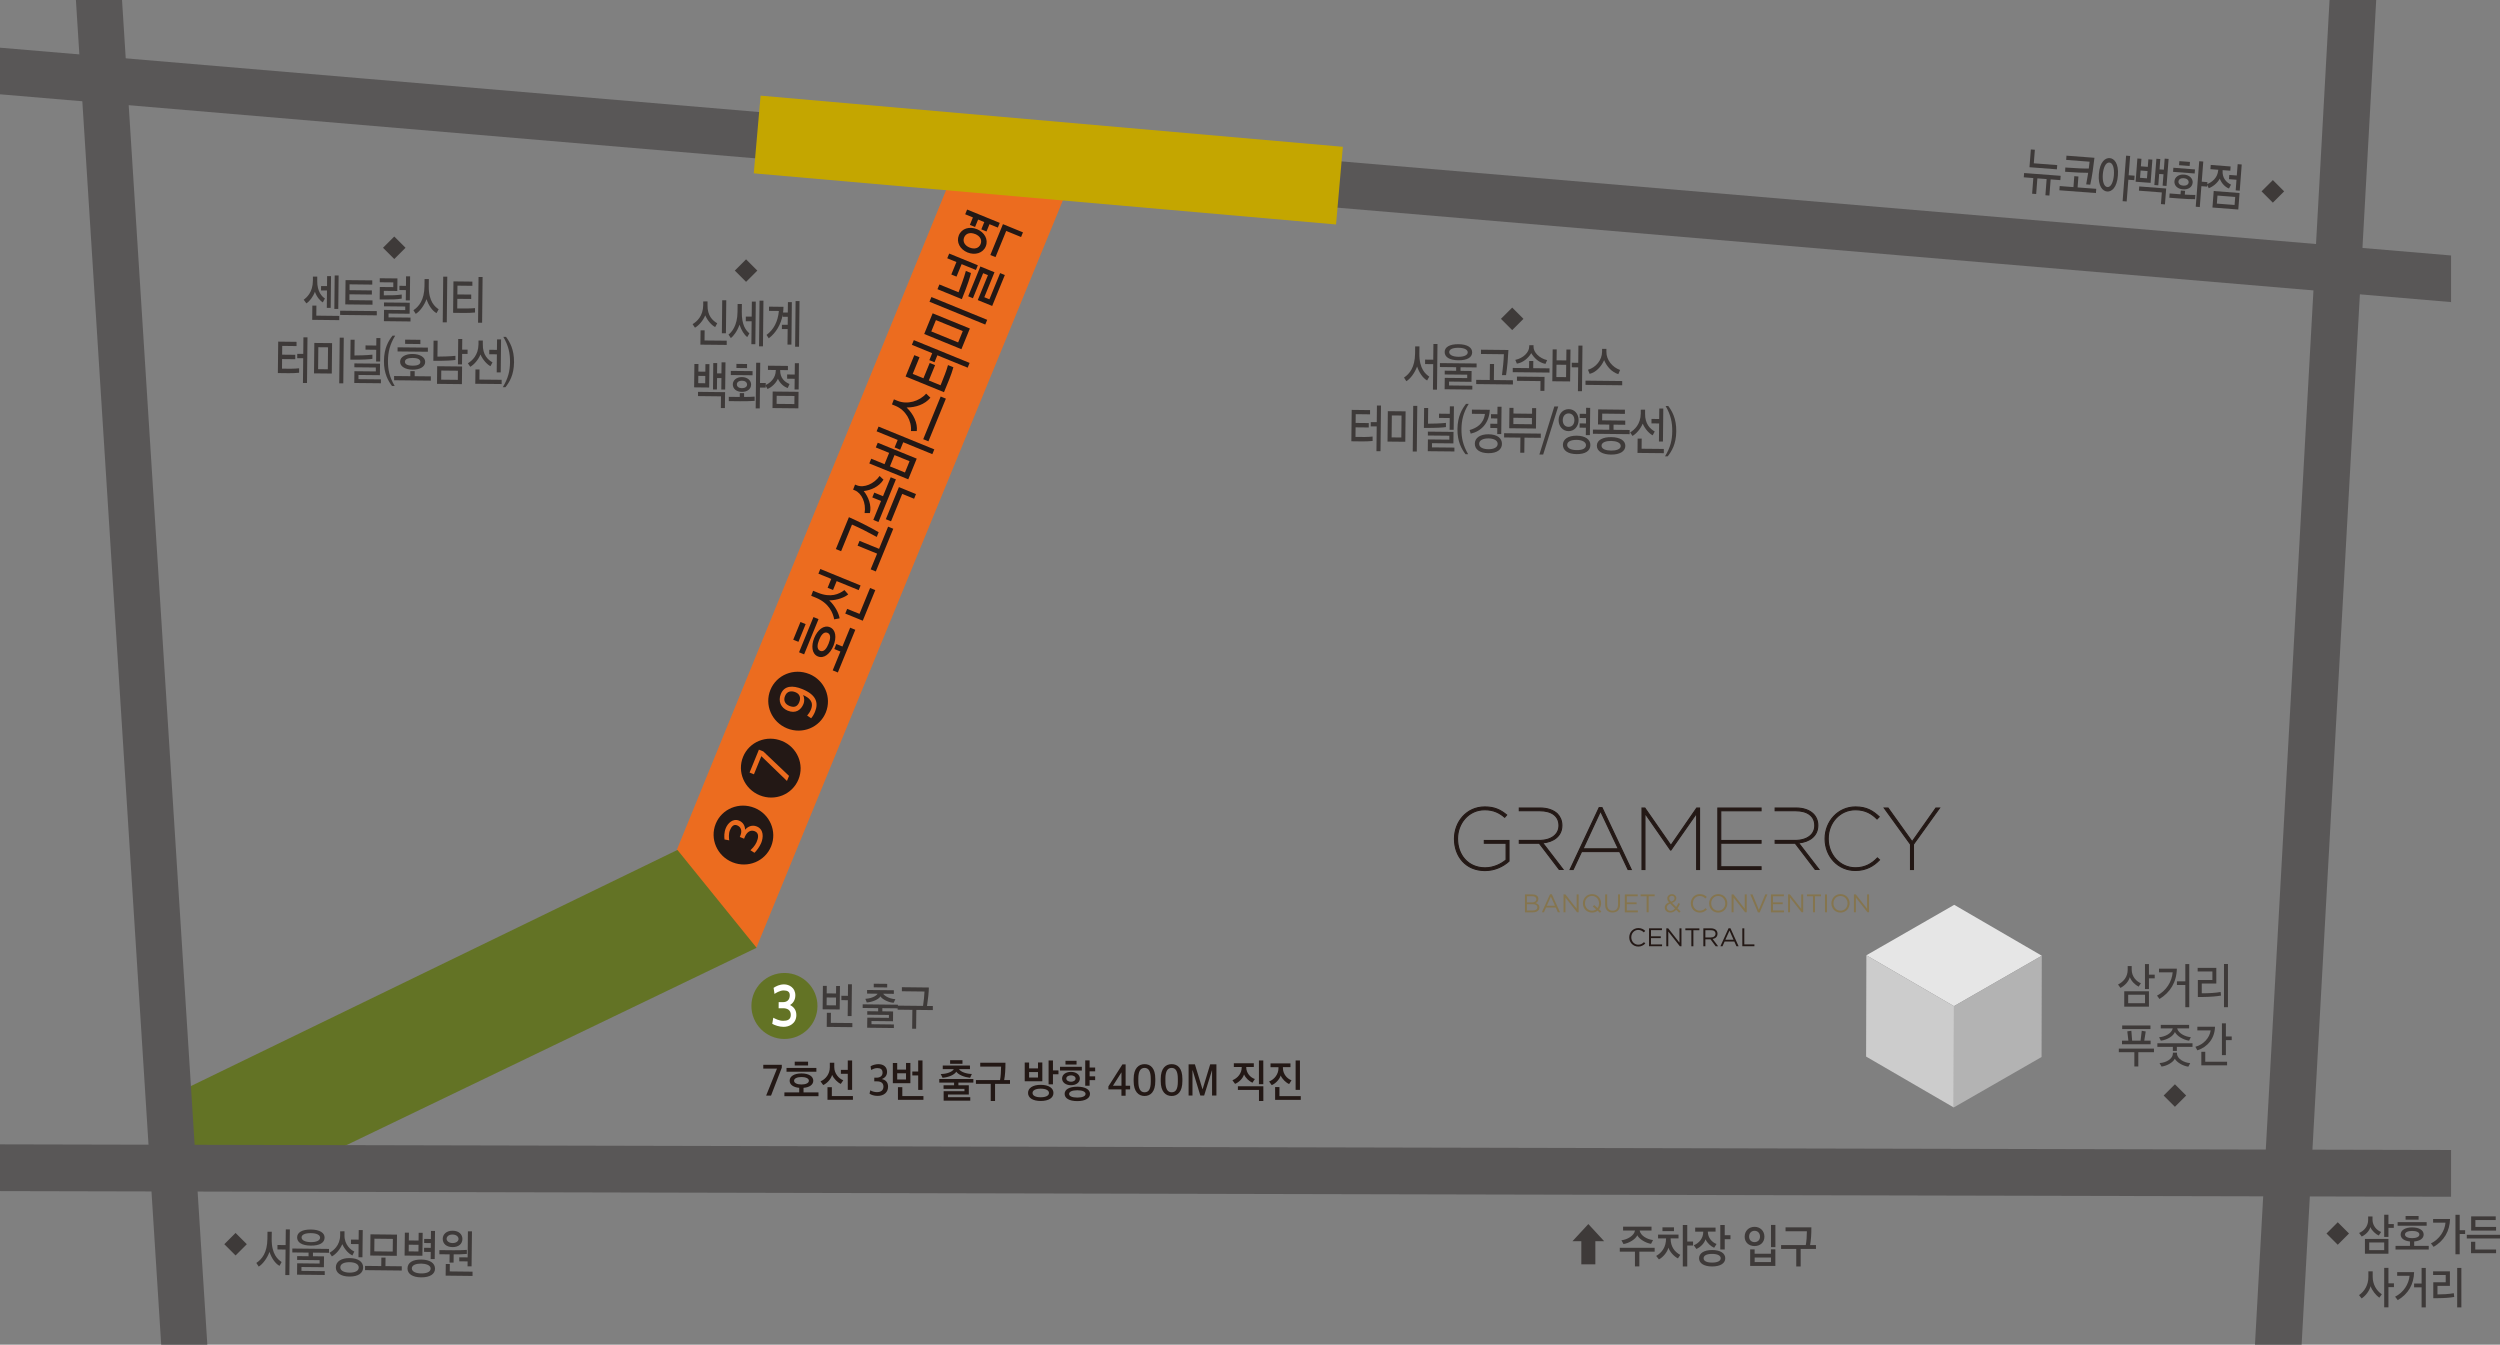 <?xml version="1.0" encoding="UTF-8"?>
<svg id="Layer_2" data-name="Layer 2" xmlns="http://www.w3.org/2000/svg" xmlns:xlink="http://www.w3.org/1999/xlink" viewBox="0 0 566.93 304.93">
  <rect x="0" y="0" width="566.93" height="304.93" fill="#808080" stroke="none"/>
  <defs>
    <style>
      .cls-1, .cls-2 {
        fill: none;
      }

      .cls-3 {
        fill: #ec6c1f;
      }

      .cls-4 {
        fill: #e6e6e6;
      }

      .cls-5 {
        fill: #fff;
      }

      .cls-6 {
        fill: #b3b3b3;
      }

      .cls-7 {
        fill: #85754e;
      }

      .cls-8 {
        fill: #ccc;
      }

      .cls-9 {
        fill: #c4a600;
      }

      .cls-10, .cls-11 {
        fill: #231815;
      }

      .cls-12 {
        fill: #3e3a39;
      }

      .cls-13 {
        fill: #637325;
      }

      .cls-14 {
        fill: #595757;
      }

      .cls-11 {
        stroke: #231815;
        stroke-miterlimit: 10;
        stroke-width: .25px;
      }

      .cls-2 {
        clip-path: url(#clippath);
      }
    </style>
    <clipPath id="clippath">
      <rect class="cls-1" width="555.83" height="304.93"/>
    </clipPath>
  </defs>
  <g id="_레이어_1" data-name="레이어 1">
    <g>
      <g>
        <g class="cls-2">
          <polygon class="cls-14" points="520.59 329.31 510.01 329.31 529.74 -26.37 540.32 -26.37 520.59 329.31"/>
          <polygon class="cls-14" points="578.55 70.43 -43.35 17.71 -43.35 7.14 578.55 59.86 578.55 70.43"/>
          <g>
            <path class="cls-12" d="m162.65,73.3l-.47.87c-.69-.35-1.67-1.31-2.25-2.65-.49,1.2-1.48,2.32-2.33,2.79l-.54-.8c.98-.59,2.38-1.83,2.41-4.31v-.84s.98-.01.98-.01v.87c-.04,2.39,1.15,3.48,2.2,4.09Zm2.13,4.92l-5.95-.06.04-3.25h.92s-.02,2.3-.02,2.3l5.03.05v.96Zm-.16-2.64h-.92s.08-7.49.08-7.49h.92s-.08,7.49-.08,7.49Z"/>
            <path class="cls-12" d="m169.94,75.6l-.49.84c-.69-.52-1.33-1.54-1.75-2.81-.52,1.53-1.44,2.66-1.96,3.04l-.54-.8c.66-.47,2.02-1.94,2.05-5.11l.02-1.82h.97s-.02,1.79-.02,1.79c-.03,2.97.88,4.14,1.72,4.87Zm1.34,2.45h-.89s.06-5.2.06-5.2h-1.33s.01-1.05.01-1.05h1.33s.04-3.41.04-3.41h.89s-.1,9.65-.1,9.65Zm1.74.49h-.89s.11-10.36.11-10.36h.89s-.11,10.36-.11,10.36Z"/>
            <path class="cls-12" d="m179.47,78.14h-.89s.04-3.51.04-3.51h-1.31s.01-.98.01-.98h1.31s.02-1.81.02-1.81h-1.15s0-.47,0-.47c-.41,2.23-1.53,4.12-3.17,5.35l-.5-.77c1.6-1.19,2.57-2.97,2.8-5.43l-2.24-.02v-.96s3.28.04,3.28.04c0,.45-.04.88-.09,1.3h1.07s.03-2.37.03-2.37h.89s-.1,9.64-.1,9.64Zm1.73.49h-.89s.11-10.36.11-10.36h.89s-.11,10.36-.11,10.36Z"/>
            <path class="cls-12" d="m160.82,87.88l-3.41-.04.06-5.29h.92s-.02,1.72-.02,1.72l1.58.02.02-1.71h.91s-.06,5.29-.06,5.29Zm3.57,4.66h-.92s.03-2.66.03-2.66l-5.21-.06v-.96s6.14.07,6.14.07l-.04,3.61Zm-4.47-5.63l.02-1.65-1.58-.02-.02,1.65,1.58.02Zm4.54,1.43h-.89s.03-2.6.03-2.6h-.99s-.03,2.58-.03,2.58h-.89s.06-5.99.06-5.99h.89s-.03,2.35-.03,2.35h.99s.03-2.51.03-2.51h.89s-.07,6.16-.07,6.16Z"/>
            <path class="cls-12" d="m171.13,90.91c-1.15.07-2.26.09-3.34.08l-2.52-.03v-.97s2.49.03,2.49.03v-.87s.98,0,.98,0v.87c.99,0,1.86-.04,2.39-.08v.96Zm-.48-5.81l-4.92-.05v-.94s4.93.05,4.93.05v.94Zm-.32,2.12c-.01,1-.87,1.67-2.1,1.65-1.22-.01-2.06-.71-2.05-1.71.01-.94.86-1.67,2.08-1.65,1.23.01,2.08.77,2.07,1.71Zm-.93-3.74l-2.4-.03v-.93s2.41.03,2.41.03v.93Zm.01,3.73c0-.53-.46-.87-1.16-.88-.68,0-1.15.33-1.15.84,0,.52.46.85,1.14.86.7,0,1.18-.32,1.18-.82Zm4.23.68h-1.3s-.05,4.73-.05,4.73h-.92s.11-10.36.11-10.36h.92s-.05,4.59-.05,4.59h1.3s-.01,1.03-.01,1.03Z"/>
            <path class="cls-12" d="m179.04,87.08l-.4.91c-.8-.23-1.72-.98-2.23-2.09-.51,1.11-1.5,1.95-2.35,2.32l-.5-.87c1.09-.48,2.35-1.57,2.37-3.36v-.08l-1.78-.02v-.96s4.53.05,4.53.05v.96s-1.76-.02-1.76-.02v.08c-.02,1.68.98,2.62,2.11,3.08Zm2.01,5.52l-5.87-.06.04-3.75,5.87.06-.04,3.75Zm-.91-.97l.02-1.83-4.03-.04-.02,1.83,4.03.04Zm.96-3.31h-.92s.03-2.42.03-2.42l-1.71-.02v-.96s1.72.02,1.72.02l.03-2.58h.92s-.06,5.96-.06,5.96Z"/>
          </g>
          <g>
            <path class="cls-13" d="m185.38,228.2c-.05,4.14-3.43,7.45-7.57,7.41-4.13-.04-7.45-3.43-7.41-7.56.04-4.14,3.43-7.45,7.57-7.41,4.14.04,7.45,3.43,7.41,7.56Z"/>
            <path class="cls-5" d="m180.59,230.2c-.02,1.94-1.64,2.68-2.92,2.66-.95,0-2.02-.37-2.55-.69l.24-1.38c.48.24,1.25.69,2.24.7.89,0,1.71-.21,1.73-1.32.01-1.22-.91-1.53-1.77-1.53h-.99s.01-1.38.01-1.38h.9c1.04.02,1.61-.55,1.62-1.57,0-.81-.53-1.08-1.41-1.09-.84,0-1.87.65-2.05.8l-.21-1.39c.54-.35,1.34-.79,2.41-.78,1.09.01,2.54.73,2.52,2.52-.01,1.05-.54,1.77-1.2,2.16.75.38,1.44,1.06,1.43,2.3Z"/>
            <g>
              <path class="cls-12" d="m190.43,228.92l-3.88-.04.06-5.31h.88s-.02,1.7-.02,1.7l2.12.02.02-1.69h.87s-.06,5.32-.06,5.32Zm-.86-.93l.02-1.77-2.12-.02-.02,1.77,2.12.02Zm3.71,4.94l-5.8-.06.03-3.19h.92s-.02,2.27-.02,2.27l4.88.05v.92Zm-.17-2.51h-.88s.04-3.6.04-3.6l-1.47-.02v-.99s1.48.02,1.48.02l.03-2.63h.88s-.08,7.22-.08,7.22Z"/>
              <path class="cls-12" d="m203.61,228.66l-3.52-.04v.72s2.44.03,2.44.03l-.02,2.22-4.88-.05v.72s5.08.06,5.08.06v.81s-6.06-.07-6.06-.07l.03-2.29,4.9.05v-.66s-4.91-.05-4.91-.05v-.8s2.47.03,2.47.03v-.72s-3.51-.04-3.51-.04v-.83s8,.09,8,.09v.83Zm-.57-2.07l-.37.8c-.87.02-2.52-.65-3.02-1.44-.42.82-2.29,1.37-3.09,1.38l-.32-.82c1.91-.13,2.71-.97,2.78-1.16l-2.39-.03v-.82s6.07.06,6.07.06v.82s-2.41-.03-2.41-.03c.08.25,1.1,1.13,2.76,1.24Zm-1.86-2.66l-3.04-.03v-.82s3.05.03,3.05.03v.82Z"/>
              <path class="cls-12" d="m211.53,229.06l-3.73-.04-.05,4.27h-.9s.05-4.28.05-4.28l-3.35-.04v-.92s5.77.06,5.77.06c.18-1.21.28-2.2.33-3.26l-5.13-.06v-.92s6.12.07,6.12.07c-.03,1.27-.18,2.57-.42,4.19h1.32s0,.94,0,.94Z"/>
            </g>
          </g>
          <g>
            <path class="cls-12" d="m73.69,67.68l-.49.9c-.53-.32-1.31-1.1-1.79-2.41-.42,1.16-1.22,2.17-1.93,2.63l-.61-.83c.71-.52,2.06-1.68,2.09-4.33v-.91s.98-.01.98-.01v.94c-.04,2.51,1.1,3.63,1.75,4.03Zm3.24,4.92l-6.13-.07.03-3.23h.92s-.02,2.28-.02,2.28l5.21.06v.96Zm-1.93-2.79h-.89s.04-3.94.04-3.94h-1.35s.01-1,.01-1h1.35s.02-2.25.02-2.25h.89s-.08,7.18-.08,7.18Zm1.71.25h-.89s.08-7.59.08-7.59h.89s-.08,7.59-.08,7.59Z"/>
            <path class="cls-12" d="m85.44,71.51l-8.31-.09v-.96s8.32.09,8.32.09v.96Zm-.98-2.41l-6.16-.07.06-5.51,6.06.06v.96s-5.15-.06-5.15-.06v1.32s5.06.06,5.06.06v.94s-5.09-.06-5.09-.06v1.32s5.23.06,5.23.06v.96Z"/>
            <path class="cls-12" d="m91.09,67.72c-1.15.2-2.44.21-3.74.19h-1.25s.03-2.83.03-2.83l3.06.03v-1.07s-3.07-.03-3.07-.03v-.91s4.01.04,4.01.04l-.03,2.85-3.06-.03v1.01s.33,0,.33,0c1.34.01,2.59,0,3.73-.18v.93Zm1.98,5.18l-6.01-.07.03-2.56,4.81.05v-.81s-4.82-.05-4.82-.05v-.87s5.84.06,5.84.06l-.03,2.5-4.78-.05v.87s4.98.05,4.98.05v.87Zm-.13-4.78h-.92s.03-2.33.03-2.33l-1.47-.02v-.96s1.48.02,1.48.02l.02-2.17h.92s-.06,5.46-.06,5.46Z"/>
            <path class="cls-12" d="m99.47,70.15l-.48.86c-1.01-.55-1.82-1.83-2.27-3.17-.51,1.44-1.55,2.81-2.44,3.34l-.53-.83c1.26-.84,2.47-2.31,2.51-5.45l.02-1.62h.97s-.02,1.63-.02,1.63c-.04,3.52,1.45,4.68,2.25,5.23Zm1.85,2.95h-.92s.11-10.36.11-10.36h.92s-.11,10.36-.11,10.36Z"/>
            <path class="cls-12" d="m107.7,70.87c-.53.06-1.73.11-2.44.1l-2.51-.03.08-7.13,4.29.05v.96s-3.38-.04-3.38-.04l-.02,1.99,3.14.03v1s-3.15-.03-3.15-.03l-.02,2.18h.53c.98.02,2.52.02,3.5-.08v1Zm1.63,2.31h-.92s.11-10.36.11-10.36h.92s-.11,10.36-.11,10.36Z"/>
            <path class="cls-12" d="m67.81,84.53c-.54.06-1.61.11-2.32.1l-2.48-.03.08-7.13,4.16.05v.96s-3.25-.04-3.25-.04l-.02,1.99,2.98.03v1s-2.99-.03-2.99-.03l-.02,2.18h.5c.98.02,2.4.02,3.38-.09v1Zm1.81,2.32h-.92s.06-5.62.06-5.62h-1.36s.01-.98.01-.98h1.36s.04-3.76.04-3.76h.92s-.11,10.36-.11,10.36Z"/>
            <path class="cls-12" d="m75.24,84.71l-4.03-.04.07-6.9,4.03.04-.07,6.9Zm-.9-.97l.05-4.98-2.2-.02-.05,4.98,2.2.02Zm3.51,3.19h-.92s.11-10.36.11-10.36h.92s-.11,10.36-.11,10.36Z"/>
            <path class="cls-12" d="m84.44,81.38c-.56.09-2.02.22-4.99.19l.05-4.52h.92s-.04,3.56-.04,3.56c.83,0,2.87-.04,4.07-.18v.95Zm1.93,5.53l-6.03-.06.03-2.67,4.86.05v-.89s-4.87-.05-4.87-.05v-.88s5.82.06,5.82.06l-.03,2.61-4.86-.05v.95s5.09.05,5.09.05v.88Zm-.16-4.93h-.92s.03-2.66.03-2.66l-2.43-.03v-.96s2.44.03,2.44.03l.02-1.7h.92s-.06,5.32-.06,5.32Z"/>
            <path class="cls-12" d="m89.5,87.53h-.61c-.84-1.14-1.85-2.79-1.82-5.71.03-2.93,1.07-4.58,1.94-5.7h.61c-1.22,1.99-1.62,3.71-1.64,5.71-.02,1.99.34,3.68,1.52,5.7Z"/>
            <path class="cls-12" d="m97.68,86.32l-8.31-.09v-.96s3.68.04,3.68.04v-1.14s.99,0,.99,0v1.14s3.66.04,3.66.04v.96Zm-.66-6.55l-6.86-.07v-.94s6.87.07,6.87.07v.94Zm-.6,2.31c-.01,1.14-1.3,1.77-2.87,1.75-1.57-.02-2.84-.68-2.82-1.81.01-1.13,1.31-1.77,2.86-1.75,1.58.02,2.85.69,2.83,1.81Zm-1.1,0c0-.73-.88-.9-1.74-.91-.85,0-1.76.17-1.76.87,0,.69.89.88,1.74.89.85,0,1.76-.16,1.76-.85Zm0-4.06l-3.45-.04v-.96s3.46.04,3.46.04v.96Z"/>
            <path class="cls-12" d="m103.27,81.63c-.55.09-2.04.22-5,.19l.05-4.57h.92s-.04,3.62-.04,3.62c.83,0,2.89-.04,4.08-.18v.94Zm1.48,5.48l-5.65-.06.04-4,5.65.06-.04,4Zm-.93-.97l.02-2.07-3.77-.04-.02,2.07,3.77.04Zm2.22-5.88h-1.24s-.03,2.38-.03,2.38h-.92s.06-5.76.06-5.76h.92s-.03,2.41-.03,2.41h1.24s-.01.97-.01.97Z"/>
            <path class="cls-12" d="m111.69,82.17l-.47.87c-.69-.35-1.67-1.31-2.26-2.65-.49,1.2-1.47,2.32-2.32,2.79l-.54-.8c.98-.59,2.38-1.83,2.41-4.31v-.84s.98-.01.98-.01v.87c-.04,2.39,1.14,3.48,2.2,4.09Zm2.05,4.92l-5.96-.06.04-3.25h.92s-.02,2.3-.02,2.3l5.04.05v.96Zm-.19-2.64h-.91s.04-4.1.04-4.1l-1.73-.02v-1.01s1.74.02,1.74.02l.03-2.38h.91s-.08,7.49-.08,7.49Z"/>
            <path class="cls-12" d="m116.57,82.14c-.03,2.92-1.07,4.55-1.94,5.66h-.61c1.22-2,1.62-3.68,1.64-5.67.02-2-.34-3.73-1.52-5.74h.61c.84,1.14,1.85,2.82,1.82,5.75Z"/>
          </g>
          <g>
            <path class="cls-12" d="m467.24,40.85l-2.21-.17-.28,3.67-.91-.07.28-3.67-2.1-.16-.27,3.55-.92-.07.27-3.55-2.16-.17.07-.97,8.29.63-.07.97Zm-.79-2.45l-6.22-.48.31-4.03.91.07-.24,3.07,5.31.41-.07.96Z"/>
            <path class="cls-12" d="m475.3,43.78l-8.29-.63.07-.96,3.12.24.19-2.48.94.07-.19,2.48,4.23.32-.07.96Zm-.34-7.99c-.21,1.89-.53,4.24-.95,6.09l-.92-.07c.16-.82.31-1.73.45-2.62-.91.02-2.99-.07-5.23-.24l.05-.96c2.56.18,4.46.26,5.32.23.08-.53.14-1.06.18-1.55l-5.31-.41.07-.96,6.32.48Z"/>
            <path class="cls-12" d="m480.28,39.8c-.21,2.77-1.43,3.71-2.44,3.63-1.01-.08-2.09-1.18-1.88-3.96.22-2.86,1.51-3.69,2.46-3.62.97.07,2.08,1.12,1.86,3.95Zm-.91-.08c.12-1.58-.22-2.8-1.03-2.86-.8-.06-1.36,1.11-1.48,2.67-.12,1.55.24,2.83,1.05,2.89.81.06,1.34-1.16,1.46-2.7Zm4.63,1.14l-1.35-.1-.38,4.93-.92-.07.79-10.32.92.07-.34,4.37,1.35.1-.08,1.02Z"/>
            <path class="cls-12" d="m487.7,41.47l-3.4-.26.4-5.27.92.07-.13,1.71,1.57.12.13-1.71.91.07-.4,5.27Zm3.26,4.88l-.92-.07.2-2.64-5.19-.4.07-.96,6.11.47-.28,3.6Zm-4.09-5.91l.13-1.65-1.57-.12-.13,1.65,1.57.12Zm4.44,1.73l-.89-.07.2-2.58-.98-.07-.2,2.58-.89-.07.46-5.96.89.07-.18,2.34.98.07.19-2.51.89.07-.47,6.13Z"/>
            <path class="cls-12" d="m497.79,45.17c-1.15,0-2.26-.05-3.34-.14l-2.51-.19.07-.97,2.47.19.07-.86.97.07-.07.86c.99.06,1.87.08,2.4.08l-.07.96Zm-.1-5.83l-4.9-.37.07-.93,4.9.38-.07.93Zm-.46,2.09c-.08.99-.98,1.61-2.2,1.51-1.22-.09-2.01-.85-1.93-1.84.07-.93.97-1.61,2.19-1.51,1.23.09,2.02.91,1.95,1.84Zm-.91-.07c.04-.52-.4-.9-1.1-.95-.67-.05-1.17.25-1.21.76-.04.51.4.88,1.08.93.7.05,1.19-.24,1.23-.74Zm.23-3.72l-2.4-.18.07-.92,2.4.18-.07.92Zm3.95,4.68l-1.29-.1-.36,4.73-.92-.07.79-10.32.92.07-.35,4.57,1.29.1-.08,1.02Z"/>
            <path class="cls-12" d="m505.93,41.87l-.46.88c-.79-.28-1.65-1.09-2.09-2.23-.58,1.07-1.63,1.85-2.5,2.16l-.44-.9c1.12-.41,2.45-1.41,2.59-3.2v-.08s-1.77-.14-1.77-.14l.07-.96,4.51.35-.07.96-1.74-.13v.08c-.13,1.67.79,2.68,1.9,3.21Zm1.65,5.64l-5.86-.45.29-3.74,5.86.45-.29,3.74Zm-.84-1.03l.14-1.82-4.02-.31-.14,1.82,4.02.31Zm1.17-3.24l-.92-.07.18-2.41-1.7-.13.07-.96,1.7.13.2-2.57.92.07-.45,5.94Z"/>
          </g>
          <g>
            <path class="cls-12" d="m63.86,286.2l-.48.86c-1.01-.55-1.82-1.82-2.27-3.17-.51,1.44-1.55,2.81-2.44,3.34l-.54-.83c1.26-.84,2.47-2.3,2.51-5.45l.02-1.62h.97s-.02,1.63-.02,1.63c-.04,3.52,1.45,4.68,2.25,5.23Zm1.76,2.95h-.92s.06-5.79.06-5.79l-1.84-.02v-1.01s1.85.02,1.85.02l.04-3.56h.92s-.11,10.36-.11,10.36Z"/>
            <path class="cls-12" d="m74.61,284.1l-3.64-.04v.82s2.51.03,2.51.03l-.03,2.46-5.09-.05v.88s5.28.06,5.28.06v.87s-6.28-.07-6.28-.07l.03-2.58,5.09.06v-.77s-5.1-.06-5.1-.06v-.86s2.59.03,2.59.03v-.82s-3.68-.04-3.68-.04v-.89s8.32.09,8.32.09v.89Zm-1-3.45c-.01,1.17-1.1,1.84-3.14,1.82-2.04-.02-3.11-.74-3.09-1.89.01-1.08,1.1-1.78,3.13-1.76,2.04.02,3.11.78,3.1,1.83Zm-1.02.02c0-.57-.69-1.02-2.09-1.03-1.43-.01-2.11.4-2.11.97,0,.57.66,1.05,2.09,1.07,1.4.02,2.11-.44,2.11-1.01Z"/>
            <path class="cls-12" d="m80.35,283.8l-.44.91c-.7-.33-1.66-1.19-2.29-2.57-.5,1.18-1.41,2.27-2.36,2.78l-.53-.84c.85-.45,2.38-1.64,2.41-3.94v-.91s.98-.01.98-.01v.94c-.03,2.14,1.49,3.35,2.23,3.65Zm2,3.65c-.01,1.16-1,2.06-3.11,2.04-2.01-.02-3.1-.87-3.08-2.11.01-1.34,1.29-2.1,3.13-2.08,1.97.02,3.08.85,3.06,2.14Zm-.99.01c0-.88-1.01-1.22-2.08-1.23-1.07-.01-2.1.29-2.11,1.17,0,.83,1.01,1.18,2.08,1.2,1.16.01,2.09-.34,2.1-1.14Zm.84-2.34h-.91s.03-2.99.03-2.99l-1.73-.02v-1.01s1.74.02,1.74.02l.02-2.17h.91s-.07,6.16-.07,6.16Z"/>
            <path class="cls-12" d="m91.09,288.12l-8.31-.09v-.96s3.68.04,3.68.04l.02-1.92h.95s-.02,1.93-.02,1.93l3.7.04v.96Zm-1.11-3.33l-6.02-.07.05-4.81,6.02.07-.05,4.81Zm-.92-.97l.03-2.87-4.18-.05-.03,2.87,4.18.05Z"/>
            <path class="cls-12" d="m95.79,284.77l-4.04-.04.06-5.19h.92s-.02,1.76-.02,1.76l2.21.02.02-1.75h.91s-.06,5.2-.06,5.2Zm2.86,2.94c-.01,1.18-1.09,1.98-3.16,1.96-1.92-.02-3.09-.78-3.08-2.02.01-1.35,1.21-2.04,3.12-2.02,1.96.02,3.13.8,3.12,2.09Zm-3.76-3.91l.02-1.51-2.21-.02-.02,1.51,2.21.02Zm2.77,3.88c0-.8-1.12-1.11-2.15-1.13-1.05-.01-2.11.28-2.12,1.08,0,.8,1.05,1.14,2.1,1.15,1.16.01,2.16-.29,2.17-1.1Zm.92-2.16h-.92s.02-1.61.02-1.61l-1.51-.02v-.93s1.52.02,1.52.02v-1.08s-1.5-.02-1.5-.02v-.93s1.52.02,1.52.02l.02-1.83h.92s-.07,6.37-.07,6.37Z"/>
            <path class="cls-12" d="m105.86,284.35c-1.11.1-1.87.11-2.98.1l-.02,1.88h-.92s.02-1.88.02-1.88l-2.32-.02v-.94s3.09.03,3.09.03c1.06.01,2.16,0,3.14-.08v.93Zm-1-3.38c-.01,1.09-.82,1.85-2.25,1.84-1.43-.02-2.22-.81-2.21-1.89.01-1,.83-1.84,2.25-1.83,1.46.02,2.22.87,2.21,1.88Zm2.29,8.38l-6.09-.07.03-2.64h.92s-.02,1.68-.02,1.68l5.17.06v.96Zm-3.17-8.39c0-.46-.42-.99-1.35-1-.92-.01-1.35.51-1.35.97,0,.43.44.95,1.34.96.92.01,1.36-.5,1.36-.93Zm2.97,6.21h-.92s.01-1.12.01-1.12l-1.89-.02v-.91s1.9.02,1.9.02l.06-5.91h.92s-.09,7.94-.09,7.94Z"/>
          </g>
          <rect class="cls-12" x="167.38" y="59.55" width="3.61" height="3.61" transform="translate(6.17 137.61) rotate(-45)"/>
          <rect class="cls-12" x="513.58" y="41.56" width="3.62" height="3.62" transform="translate(120.14 376.96) rotate(-44.97)"/>
          <rect class="cls-12" x="87.6" y="54.38" width="3.61" height="3.61" transform="translate(-13.54 79.68) rotate(-45)"/>
          <rect class="cls-12" x="51.6" y="280.36" width="3.61" height="3.61" transform="translate(-183.81 120.31) rotate(-44.98)"/>
          <g>
            <path class="cls-12" d="m324.11,85.42l-.48.86c-1.01-.55-1.82-1.83-2.27-3.17-.51,1.44-1.55,2.81-2.44,3.34l-.53-.83c1.26-.84,2.47-2.31,2.51-5.45l.02-1.62h.97s-.02,1.63-.02,1.63c-.04,3.52,1.45,4.68,2.25,5.23Zm1.76,2.95h-.92s.06-5.79.06-5.79l-1.84-.02v-1.01s1.85.02,1.85.02l.04-3.56h.92s-.11,10.36-.11,10.36Z"/>
            <path class="cls-12" d="m334.85,83.32l-3.64-.04v.82s2.51.03,2.51.03l-.03,2.46-5.09-.06v.88s5.28.06,5.28.06v.87s-6.28-.07-6.28-.07l.03-2.58,5.09.05v-.77s-5.1-.05-5.1-.05v-.86s2.59.03,2.59.03v-.82s-3.68-.04-3.68-.04v-.89s8.32.09,8.32.09v.89Zm-1-3.44c-.01,1.17-1.1,1.84-3.14,1.82-2.04-.02-3.11-.74-3.1-1.89.01-1.08,1.1-1.78,3.13-1.76,2.04.02,3.11.78,3.1,1.83Zm-1.01.02c0-.57-.69-1.02-2.09-1.03-1.43-.02-2.11.4-2.11.97,0,.57.66,1.05,2.09,1.07,1.4.01,2.11-.44,2.11-1.01Z"/>
            <path class="cls-12" d="m343.07,87.19l-8.31-.09v-.96s3.07.03,3.07.03l.04-3.62h.94s-.04,3.63-.04,3.63l4.32.05v.96Zm-1-7.82c-.09,1.9-.25,3.83-.54,5.7h-.92c.21-1.66.38-3.19.43-4.74l-5.19-.06v-.97s6.22.07,6.22.07Z"/>
            <path class="cls-12" d="m351.36,84.49l-8.31-.09v-.96s3.7.04,3.7.04l.02-1.62h.94s-.02,1.63-.02,1.63l3.69.04v.96Zm-.52-2.82l-.37.85c-1.54-.29-2.62-1.39-3.22-2.44-.67,1.13-1.9,2.19-3.27,2.38l-.35-.85c1.82-.38,3.14-1.73,3.15-2.99v-.33s.98-.01.98-.01v.35c-.02,1.3,1.38,2.65,3.08,3.03Zm-.61,6.96h-.91s.02-2.21.02-2.21l-5.34-.06v-.96s6.26.07,6.26.07l-.03,3.16Z"/>
            <path class="cls-12" d="m356.05,86.5l-4.03-.04.08-7.23h.92s-.03,2.48-.03,2.48l2.2.02.03-2.47h.92s-.08,7.24-.08,7.24Zm-.91-.98l.03-2.79-2.2-.02-.03,2.79,2.2.02Zm3.61,3.2h-.92s.06-5.41.06-5.41l-1.46-.02v-1.03s1.47.02,1.47.02l.04-3.91h.92s-.11,10.36-.11,10.36Z"/>
            <path class="cls-12" d="m367.86,87.37l-8.31-.09v-.96s8.32.09,8.32.09v.96Zm-.47-3.47l-.4.95c-1.51-.47-2.6-1.72-3.22-3.18-.66,1.53-1.89,2.77-3.28,3.11l-.38-.93c1.78-.5,3.18-2.19,3.2-4.07v-.66s.98-.01.98-.01v.68c-.03,1.84,1.39,3.53,3.11,4.11Z"/>
            <path class="cls-12" d="m311.25,100c-.53.06-1.61.11-2.32.1l-2.48-.03.08-7.12,4.16.05v.96s-3.25-.04-3.25-.04l-.02,1.99,2.98.03v1s-2.99-.03-2.99-.03l-.02,2.18h.5c.98.02,2.4.02,3.38-.09v1Zm1.81,2.32h-.92s.06-5.62.06-5.62h-1.36s.01-.98.01-.98h1.36s.04-3.76.04-3.76h.92s-.11,10.36-.11,10.36Z"/>
            <path class="cls-12" d="m318.68,100.18l-4.03-.04.07-6.9,4.03.04-.07,6.9Zm-.9-.97l.05-4.98-2.2-.02-.05,4.98,2.2.02Zm3.51,3.19h-.92s.11-10.36.11-10.36h.92s-.11,10.36-.11,10.36Z"/>
            <path class="cls-12" d="m327.88,96.85c-.56.09-2.02.22-4.98.19l.05-4.52h.92s-.04,3.56-.04,3.56c.83,0,2.87-.04,4.07-.18v.95Zm1.93,5.53l-6.03-.06.03-2.67,4.86.05v-.89s-4.87-.05-4.87-.05v-.88s5.82.06,5.82.06l-.03,2.61-4.86-.05v.95s5.09.05,5.09.05v.88Zm-.16-4.92h-.92s.03-2.66.03-2.66l-2.43-.03v-.96s2.44.03,2.44.03l.02-1.7h.92s-.06,5.32-.06,5.32Z"/>
            <path class="cls-12" d="m332.94,103h-.61c-.84-1.14-1.85-2.79-1.82-5.71.03-2.93,1.07-4.58,1.94-5.7h.61c-1.22,1.99-1.62,3.7-1.64,5.71-.02,1.99.34,3.68,1.51,5.7Z"/>
            <path class="cls-12" d="m337.84,92.93c-.12,3.06-2,4.9-4.32,5.41l-.25-.82c1.51-.42,3.18-1.36,3.47-3.65l-2.95-.03v-.95s4.05.04,4.05.04Zm2.76,7.74c-.01,1.24-1.07,2.12-3.1,2.1-1.93-.02-3.07-.85-3.05-2.17.01-1.34,1.27-2.14,3.1-2.12,1.99.02,3.07.89,3.05,2.19Zm-.97,0c0-.88-1.03-1.24-2.09-1.25-1.08-.01-2.11.36-2.11,1.2-.01.9,1.01,1.24,2.09,1.25,1.06.01,2.1-.32,2.11-1.2Zm.82-2.24h-.92s.01-1.36.01-1.36l-1.58-.02v-.96s1.59.02,1.59.02v-1.21s-1.43-.02-1.43-.02v-.96s1.45.02,1.45.02l.02-1.7h.92s-.07,6.19-.07,6.19Z"/>
            <path class="cls-12" d="m349.41,99.29l-3.7-.04-.04,3.41h-.92s.04-3.42.04-3.42l-3.7-.04v-.96s8.32.09,8.32.09v.96Zm-1.1-2.11l-6.06-.07.05-4.62h.92s-.01,1.29-.01,1.29l4.22.05v-1.28s.93.01.93.01l-.05,4.62Zm-.91-.97v-1.42s-4.21-.05-4.21-.05v1.42s4.21.05,4.21.05Z"/>
            <path class="cls-12" d="m353.36,92.18l-3.41,10.89h-.86s3.39-10.9,3.39-10.9h.88Z"/>
            <path class="cls-12" d="m357.98,95.29c-.01,1.39-.96,2.5-2.29,2.48-1.33-.01-2.26-1.14-2.24-2.53.01-1.39.97-2.47,2.3-2.46,1.33.01,2.25,1.11,2.23,2.51Zm-.95-.01c0-.83-.45-1.52-1.3-1.53-.84,0-1.33.67-1.34,1.5-.01.9.46,1.54,1.31,1.55.84.01,1.32-.62,1.33-1.52Zm3.62,5.65c-.01,1.34-1.16,2.07-3.14,2.05-1.96-.02-3.1-.83-3.09-2.12.01-1.22,1.13-2.08,3.14-2.06,2.01.02,3.11.91,3.09,2.13Zm-.99,0c0-.63-.78-1.17-2.11-1.18-1.36-.01-2.15.41-2.16,1.14,0,.68.73,1.17,2.14,1.18,1.38.02,2.12-.38,2.13-1.14Zm.88-2.26h-.92s.02-1.67.02-1.67l-1.44-.02.02-.97,1.44.02v-1.22s-1.43-.02-1.43-.02v-.96s1.45.02,1.45.02v-1.37s.93.01.93.01l-.07,6.19Z"/>
            <path class="cls-12" d="m369.54,98.46l-8.31-.09v-.95s3.71.04,3.71.04v-1.17s-2.56-.03-2.56-.03l.04-3.42,6.07.07v.95s-5.15-.06-5.15-.06l-.02,1.52,5.24.06v.95s-2.65-.03-2.65-.03v1.17s3.65.04,3.65.04v.95Zm-.96,2.67c-.01,1.24-1.28,1.98-3.26,1.96-1.87-.02-3.21-.73-3.2-2.03.01-1.3,1.4-1.95,3.25-1.93,2,.02,3.22.76,3.21,2Zm-1.05,0c0-.8-1.1-1.12-2.16-1.14-1.07-.01-2.18.28-2.19,1.08,0,.8,1.09,1.1,2.17,1.11,1.07.01,2.18-.26,2.19-1.05Z"/>
            <path class="cls-12" d="m375.25,97.85l-.47.87c-.69-.35-1.68-1.31-2.26-2.65-.49,1.2-1.47,2.32-2.32,2.79l-.53-.8c.98-.59,2.38-1.83,2.41-4.31v-.84s.98-.01.98-.01v.87c-.04,2.39,1.15,3.48,2.2,4.09Zm2.05,4.92l-5.96-.06.03-3.25h.92s-.02,2.3-.02,2.3l5.04.05v.96Zm-.19-2.64h-.91s.04-4.1.04-4.1l-1.73-.02v-1.01s1.74.02,1.74.02l.03-2.38h.91s-.08,7.49-.08,7.49Z"/>
            <path class="cls-12" d="m380.13,97.82c-.03,2.92-1.07,4.55-1.94,5.66h-.61c1.22-2,1.62-3.68,1.64-5.67.02-2-.33-3.73-1.51-5.74h.61c.84,1.14,1.85,2.82,1.81,5.75Z"/>
          </g>
          <rect class="cls-12" x="341.1" y="70.48" width="3.61" height="3.61" transform="translate(49.24 263.51) rotate(-44.97)"/>
          <polygon class="cls-3" points="221.38 26.37 244.01 38.17 171.51 214.95 166.74 209.53 153.46 192.78 221.38 26.37"/>
          <g>
            <path class="cls-10" d="m171.11,183.2c3.48,1.42,5.15,5.32,3.76,8.73-1.39,3.41-5.31,5.02-8.79,3.6-3.48-1.42-5.16-5.32-3.77-8.73,1.39-3.41,5.33-5.01,8.81-3.59Zm-.02,10.19c.46-.42,1.15-1.34,1.52-2.21.53-1.25.62-3.11-.99-3.76-1.1-.45-2.06.05-2.66.74,0-.84-.41-1.67-1.35-2.06-1.43-.58-2.57.61-3.01,1.67-.41,1-.38,1.95-.3,2.6l1.07.2c-.08-.42-.16-1.53.15-2.28.36-.87.87-1.43,1.62-1.13.92.37,1.2,1.23.76,2.32l-.13.32.97.4.16-.4c.39-.95,1.18-1.74,2.26-1.3,1.06.43.81,1.58.4,2.5-.38.85-1,1.43-1.38,1.81l.9.58Z"/>
            <path class="cls-10" d="m177.31,168.02c3.48,1.42,5.15,5.32,3.76,8.73-1.39,3.41-5.31,5.02-8.79,3.6-3.48-1.42-5.17-5.32-3.77-8.73,1.39-3.41,5.33-5.01,8.81-3.59Zm-7.33,7.17l.99.4,1.68-4.11,5.81,5.62.47-1.15-5.84-5.55-.99-.4-2.12,5.19Z"/>
            <path class="cls-10" d="m183.51,152.84c3.48,1.42,5.15,5.32,3.76,8.73-1.39,3.41-5.31,5.02-8.79,3.6-3.48-1.42-5.17-5.32-3.77-8.73,1.39-3.41,5.33-5.01,8.81-3.59Zm.43,10.04c.28-.3.62-.83.88-1.46.88-2.15.19-3.9-2.89-5.16-2.16-.88-4.07-.81-4.86,1.12-.67,1.63.02,3.15,1.56,3.78,1.83.75,3.04-.2,3.58-1.53.22-.54.26-1.4-.11-2.02,1.37.61,2.54,1.49,1.79,3.32-.23.57-.53.95-.85,1.34l.89.6Zm-5.9-5.08c.44-1.09,1.44-1.2,2.36-.82,1,.41,1.25,1.26.84,2.27-.46,1.12-1.28,1.22-2.23.83-1-.41-1.4-1.24-.98-2.27Z"/>
            <path class="cls-10" d="m182.7,141.53l-1.64,4.02-1.18-.48,1.64-4.02,1.17.48Zm2.92-1.13l-3.27,7.99-1.15-.47,3.27-7.99,1.15.47Zm2.56,1.83c1.39.57,1.57,2.37.82,4.21-.75,1.83-2.14,2.99-3.53,2.42-1.37-.56-1.56-2.39-.82-4.2.75-1.83,2.16-2.99,3.54-2.43Zm-.51,1.28c-.89-.36-1.51.59-1.92,1.6-.41,1-.6,2.14.25,2.49.85.35,1.49-.62,1.89-1.61.41-.99.62-2.13-.23-2.48Zm6.29-.69l-3.96,9.68-1.17-.48,1.75-4.27-1.39-.57.46-1.14,1.39.57,1.75-4.27,1.17.48Z"/>
            <path class="cls-10" d="m191.5,133.82l.85.97c-.75.64-2.38,1.33-4.3,1.36,1.25,1.16,2.16,2.85,2.35,4.07l-1.23.23c-.27-1.44-1.14-3.68-4.18-4.92l-1.03-.42.43-1.14,1.06.43c2.92,1.2,4.81.35,6.04-.59Zm3.66-1.06l-.43,1.06-5-2.04-.82,2.01-1.23-.5.82-2.01-2.91-1.19.43-1.06,9.14,3.74Zm3.33,1.06l-2.84,6.94-3.97-1.62.44-1.07,2.79,1.14,2.4-5.87,1.18.48Z"/>
            <path class="cls-10" d="m192.51,117.28c2.29,1.02,4.59,2.16,6.75,3.41l-.44,1.07c-1.93-1.04-3.73-2-5.61-2.8l-2.47,6.04-1.19-.49,2.96-7.23Zm10.06,2.63l-3.96,9.68-1.17-.48,1.46-3.56-4.43-1.81.45-1.09,4.43,1.81,2.05-5.03,1.17.48Z"/>
            <path class="cls-10" d="m199.47,107.94l.88.84c-1.06,1.66-2.92,2.39-4.48,2.58,1.08,1.33,1.81,3.29,1.4,4.99h-1.2c.38-2.32-.68-4.52-2.21-5.15l-.4-.16.44-1.15.43.17c1.59.65,3.9-.33,5.15-2.13Zm3.7.76l-3.96,9.68-1.17-.48,1.75-4.29-1.98-.81.45-1.09,1.98.81,1.75-4.29,1.18.48Zm4.55,3.34l-.43,1.06-2.69-1.1-2.54,6.22-1.18-.48,2.97-7.28,3.87,1.58Z"/>
            <path class="cls-10" d="m207.89,104l-1.92,4.7-8.84-3.61.44-1.07,3.02,1.24,1.04-2.56-3.02-1.23.44-1.07,8.84,3.61Zm3.98-2.08l-.44,1.07-6.6-2.7-.7,1.7-1.26-.52.7-1.7-4.78-1.96.44-1.07,12.65,5.17Zm-5.61,2.67l-3.41-1.39-1.04,2.56,3.41,1.39,1.04-2.56Z"/>
            <path class="cls-10" d="m210.02,89.26l.97.93c-1.28,1.54-3.31,2.21-5.39,2.22,1.57,1.52,2.53,3.56,2.3,5.35h-1.32c.21-2.33-1.22-4.79-3.51-5.72l-.8-.33.44-1.15.83.34c2.25.92,4.98.08,6.49-1.64Zm4.48,1.14l-3.96,9.68-1.18-.48,3.96-9.68,1.17.48Z"/>
            <path class="cls-10" d="m216.2,83.3c-.17.66-.61,1.93-.95,2.76l-1.18,2.88-8.71-3.56,1.98-4.84,1.18.48-1.54,3.77,2.43.99,1.42-3.47,1.22.5-1.42,3.47,2.66,1.09.24-.58c.46-1.14,1.13-2.8,1.45-4l1.22.5Zm3.68-.99l-.44,1.07-6.87-2.81-.65,1.58-1.17-.48.65-1.58-4.61-1.89.44-1.07,12.65,5.17Z"/>
            <path class="cls-10" d="m219.94,74.5l-1.92,4.69-8.44-3.45,1.92-4.69,8.44,3.45Zm3.93-1.97l-.44,1.07-12.65-5.17.44-1.07,12.65,5.17Zm-5.54,2.55l-6.09-2.49-1.05,2.57,6.09,2.49,1.05-2.57Z"/>
            <path class="cls-10" d="m220.19,61.92c-.15.69-.66,2.47-2.07,5.92l-5.53-2.26.44-1.07,4.34,1.77c.38-.97,1.28-3.38,1.66-4.84l1.16.47Zm1.56-1.77l-.44,1.07-3.24-1.32-1.16,2.83-1.18-.48,1.16-2.83-2.08-.85.44-1.07,6.49,2.65Zm6.12,2.21l-2.87,7.02-3.27-1.33,2.31-5.66-1.09-.44-2.32,5.68-1.07-.44,2.76-6.76,3.2,1.31-2.31,5.66,1.16.47,2.43-5.94,1.07.44Z"/>
            <path class="cls-10" d="m221.56,51.97c1.7.7,2.62,2.34,1.99,3.89-.63,1.55-2.44,2.09-4.15,1.39-1.7-.7-2.59-2.34-1.96-3.89.63-1.55,2.41-2.09,4.11-1.39Zm-.45,1.1c-1.02-.42-2.07-.21-2.47.77-.4.98.2,1.88,1.22,2.29,1.1.45,2.1.21,2.51-.77.4-.98-.15-1.85-1.25-2.3Zm5.61-2.53l-.44,1.07-1.89-.77-.68,1.66-1.17-.49.67-1.65-1.4-.57-.69,1.68-1.18-.47.69-1.69-1.75-.72.44-1.07,7.39,3.02Zm5.26,2.15l-.43,1.06-3.37-1.38-2.43,5.94-1.17-.48,2.86-7,4.54,1.86Z"/>
          </g>
          <rect class="cls-9" x="228.9" y="-29.97" width="17.68" height="132.55" transform="translate(180.76 269.95) rotate(-84.98)"/>
          <path class="cls-13" d="m76.83,260.51h-33c-.33-4.67-.67-9.33-1-14l110.79-53.77,17.95,22.19c-31.58,15.19-63.15,30.38-94.73,45.58Z"/>
          <g>
            <rect class="cls-12" x="491.39" y="246.6" width="3.61" height="3.61" transform="translate(-31.18 421.53) rotate(-45)"/>
            <g>
              <path class="cls-12" d="m484.98,223.74c-.8-.4-1.63-1.2-2-2.16-.26,1.03-1.16,1.95-2.12,2.45l-.55-.77c1.26-.61,2.19-1.78,2.19-3.32v-.87h.91v.83c0,1.55,1.08,2.69,2.09,3.07l-.52.77Zm-3.26,4.54v-3.49h5.6v3.49h-5.6Zm4.71-2.7h-3.82v1.92h3.82v-1.92Zm.89-3.72v2.43h-.9v-5.67h.9v2.41h1.31v.83h-1.31Z"/>
              <path class="cls-12" d="m489.71,226.54l-.56-.76c2.1-1.1,3.38-3.17,3.55-5.28h-3.1v-.84h4.05c-.06,3.11-1.54,5.42-3.94,6.88Zm3.96-3.17v-.83h1.9v-3.92h.89v9.79h-.89v-5.04h-1.9Z"/>
              <path class="cls-12" d="m503.66,225.77c-.92.17-2.36.3-4.15.32h-1.1v-3.85h3.3v-1.94h-3.34v-.81h4.23v3.54h-3.3v2.22h.26c1.23,0,2.94-.08,4.01-.3l.09.82Zm1.58-7.16v9.79h-.9v-9.79h.9Z"/>
              <path class="cls-12" d="m484.01,241.85v-3.24h-3.52v-.82h7.97v.82h-3.55v3.24h-.9Zm-2.8-5.04v-.81h1.45l-.25-2.12.92-.13.18,2.25h1.91l.27-2.25.9.16-.33,2.09h1.44v.81h-6.49Zm.04-3.44v-.82h6.41v.82h-6.41Z"/>
              <path class="cls-12" d="m492.74,238.32v-.92h-3.51v-.82h7.97v.82h-3.55v.92h-.9Zm3.68-2.32c-1.39-.22-2.75-1.06-3.21-1.97-.37.93-1.69,1.76-3.19,1.97l-.39-.78c1.38-.12,2.83-.87,3.09-2h-2.72v-.81h6.43v.81h-2.71c.28,1.14,1.87,1.89,3.1,1.99l-.4.79Zm-.18,5.89c-1.24-.15-2.64-1.02-3.05-1.8-.39.81-1.75,1.62-3.01,1.78l-.46-.8c1.6-.08,3.03-1.02,3.03-2.16v-.2h.93v.2c0,1.15,1.52,2.07,3,2.18l-.43.8Z"/>
              <path class="cls-12" d="m502.3,232.85c-.07,2.67-1.69,4.59-4,5.34l-.45-.81c1.83-.49,3.23-2,3.47-3.72h-3.02v-.82h4Zm-3.1,8.74v-3.07h.89v2.26h4.95v.81h-5.84Zm5.57-5.72v3.4h-.9v-7.21h.9v2.98h1.32v.83h-1.32Z"/>
            </g>
          </g>
          <g>
            <path class="cls-10" d="m176.2,242.33h-3.11v-.86h4.2v.65l-2.44,6.33h-1.11l2.46-6.12Z"/>
            <path class="cls-10" d="m177.88,248.58v-.86h3.36v-1.03c-1.34-.12-2.17-.72-2.17-1.62,0-1,1.06-1.65,2.68-1.65s2.68.65,2.68,1.65c0,.91-.85,1.52-2.21,1.62v1.03h3.39v.86h-7.73Zm.48-5.54v-.86h6.77v.86h-6.77Zm3.39,1.2c-.89,0-1.68.27-1.68.84s.79.85,1.68.85,1.68-.28,1.68-.85-.79-.84-1.68-.84Zm-1.53-3.48h3.03v.85h-3.03v-.85Z"/>
            <path class="cls-10" d="m190.68,245.81c-.72-.32-1.59-1.17-1.98-2.05-.26.97-1.18,1.94-2.02,2.3l-.61-.84c1.21-.5,2.11-1.73,2.11-3.16v-1.06h1.01v1.01c0,1.46,1.06,2.6,2.04,2.96l-.57.84Zm-3.03,3.6v-2.86h.99v2.01h4.78v.85h-5.77Zm3.04-5.91v-.88h1.56v-2.14h.99v6.67h-.99v-3.65h-1.56Z"/>
            <path class="cls-10" d="m197.18,248.04l.18-.79c.35.24.99.42,1.48.42.97,0,1.5-.44,1.5-1.26s-.56-1.18-1.45-1.19h-.63v-.83h.57c.8-.02,1.31-.43,1.31-1.13,0-.77-.46-1.05-1.21-1.05-.5,0-.99.22-1.38.42l-.13-.82c.4-.27,1.14-.49,1.76-.49,1.19,0,1.98.63,1.98,1.74,0,.85-.47,1.37-1.2,1.64.83.18,1.43.67,1.43,1.73,0,1.26-.91,2.09-2.37,2.09-.78,0-1.46-.23-1.82-.5Z"/>
            <path class="cls-10" d="m202.47,245.64v-4.58h.99v1.5h2v-1.51h.99v4.59h-3.97Zm2.99-2.25h-2v1.41h2v-1.41Zm-1.83,6.02v-2.87h.99v2.02h4.79v.85h-5.78Zm3.26-5.53v-.89h1.33v-2.51h.98v6.68h-.98v-3.28h-1.33Z"/>
            <path class="cls-10" d="m213.99,249.61v-2.15h4.72v-.54h-4.74v-.81h2.39v-.6h-3.36v-.82h7.73v.82h-3.39v.6h2.36v2.1h-4.73v.6h5.06v.79h-6.04Zm5.99-5.2c-1.33-.15-2.64-.67-3.12-1.38-.46.73-1.73,1.26-3.12,1.38l-.41-.85c1.32-.01,2.6-.46,2.97-1.11h-2.51v-.82h6.17v.82h-2.49c.39.64,1.71,1.08,2.92,1.1l-.4.86Zm-4.52-3.99h2.8v.82h-2.8v-.82Z"/>
            <path class="cls-10" d="m227.72,244.93h1.32v.86h-3.39v3.89h-.98v-3.89h-3.36v-.86h5.47c.16-.82.23-1.99.24-3.06h-4.73v-.87h5.72c0,1.54-.08,2.83-.29,3.92Z"/>
            <path class="cls-10" d="m232.38,245.2v-4.24h.99v1.33h2.02v-1.35h.98v4.26h-3.98Zm3.62,4.47c-1.82,0-2.87-.72-2.87-1.82s1.05-1.84,2.87-1.84,2.89.73,2.89,1.84-1.05,1.82-2.89,1.82Zm-.61-6.55h-2.02v1.24h2.02v-1.24Zm.61,3.76c-1.18,0-1.85.38-1.85.98s.68.97,1.85.97,1.88-.37,1.88-.97-.69-.98-1.88-.98Zm2.78-3.26v2.27h-.99v-5.4h.99v2.25h1.25v.88h-1.25Z"/>
            <path class="cls-10" d="m240.38,242.76v-.84h4.95v.84h-4.95Zm2.49,3.34c-1.14,0-2.02-.61-2.02-1.52s.87-1.51,2.02-1.51,2.01.61,2.01,1.52-.87,1.51-2.01,1.51Zm1.43,3.6c-1.83,0-2.87-.64-2.87-1.64s1.04-1.63,2.87-1.63,2.88.65,2.88,1.63-1.04,1.64-2.88,1.64Zm-2.68-9.14h2.51v.84h-2.51v-.84Zm1.25,3.3c-.56,0-1.06.27-1.06.72s.51.73,1.06.73,1.04-.28,1.04-.73-.49-.72-1.04-.72Zm-.43,4.21c0,.5.67.83,1.86.83s1.87-.33,1.87-.83-.67-.83-1.87-.83-1.86.34-1.86.83Zm5.91-3.13h-1.26v1.28h-.99v-5.75h.99v1.62h1.26v.86h-1.26v1.13h1.26v.87Z"/>
            <path class="cls-10" d="m254.31,247.05h-2.96v-.68l3.18-4.99h.73v4.84h1.02v.83h-1.02v1.43h-.95v-1.43Zm.01-.83v-3.05l-1.94,3.05h1.94Z"/>
            <path class="cls-10" d="m257.08,245.2v-.5c0-2.5,1.16-3.38,2.49-3.38s2.42.89,2.42,3.33v.53c0,2.43-1.09,3.36-2.44,3.36s-2.47-.97-2.47-3.35Zm3.88.09v-.64c0-1.7-.48-2.48-1.4-2.48s-1.42.74-1.42,2.41v.64c0,1.68.48,2.48,1.41,2.48s1.41-.69,1.41-2.42Z"/>
            <path class="cls-10" d="m263.22,245.2v-.5c0-2.5,1.16-3.38,2.49-3.38s2.42.89,2.42,3.33v.53c0,2.43-1.09,3.36-2.44,3.36s-2.47-.97-2.47-3.35Zm3.88.09v-.64c0-1.7-.48-2.48-1.4-2.48s-1.42.74-1.42,2.41v.64c0,1.68.48,2.48,1.41,2.48s1.41-.69,1.41-2.42Z"/>
            <path class="cls-10" d="m269.54,241.36h1.43l1.72,5.64h.03l1.72-5.64h1.41v7.07h-.99v-5.71h-.02l-1.77,5.71h-.87l-1.74-5.71h-.04v5.71h-.88v-7.07Z"/>
            <path class="cls-10" d="m279.82,241.12h4.51v.85h-1.72v.03c0,1.37.96,2.36,1.96,2.69l-.55.84c-.7-.3-1.54-1.02-1.91-1.89-.25.92-1.17,1.81-2.03,2.15l-.6-.82c1.2-.48,2.11-1.56,2.11-2.92v-.08h-1.79v-.85Zm6.67,5.22v3.34h-.99v-2.51h-4.78v-.84h5.77Zm-1-.47v-5.38h.99v5.38h-.99Z"/>
            <path class="cls-10" d="m288.13,241.15h4.51v.85h-1.71v.19c0,1.37.95,2.44,1.95,2.79l-.54.85c-.71-.3-1.54-1.09-1.92-1.94-.25.89-1.18,1.85-2.03,2.19l-.59-.83c1.2-.47,2.12-1.65,2.12-2.99v-.25h-1.8v-.85Zm1.03,8.27v-2.9h.98v2.05h4.84v.85h-5.82Zm4.65-2.27v-6.67h.98v6.67h-.98Z"/>
          </g>
          <g>
            <path class="cls-12" d="m363.77,281.47h-1.99v5.25h-3.18v-5.25h-2.01l3.6-3.89,3.59,3.89Z"/>
            <path class="cls-12" d="m370.76,287.19v-3.35h-3.44v-.87h7.91v.87h-3.47v3.35h-1Zm1.07-8.14c.18,1.16,1.72,2.02,3.03,2.16l-.45.86c-1.23-.19-2.68-1.08-3.12-1.94-.42.92-1.84,1.77-3.12,1.99l-.48-.86c1.35-.15,2.9-1.04,3.08-2.21h-2.7v-.88h6.45v.88h-2.66Z"/>
            <path class="cls-12" d="m380.51,285.37c-.88-.42-1.88-1.52-2.16-2.44-.24.96-1.13,2.12-2.15,2.67l-.63-.79c1.33-.75,2.24-2.04,2.24-3.94v-.04h-1.81v-.86h4.64v.86h-1.79v.04c0,1.9.97,3.07,2.19,3.7l-.53.8Zm-3.51-7.04h2.61v.85h-2.61v-.85Zm5.62,3.21h1.32v.91h-1.32v4.75h-1.01v-9.41h1.01v3.75Z"/>
            <path class="cls-12" d="m384.43,278.39h4.61v.9h-1.75v.03c0,1.38.97,2.43,1.98,2.78l-.55.86c-.74-.32-1.57-1.06-1.96-1.93-.25.92-1.19,1.84-2.07,2.2l-.59-.84c1.23-.49,2.15-1.62,2.15-3.01v-.07h-1.83v-.9Zm3.83,8.81c-1.87,0-2.96-.74-2.96-1.86s1.09-1.87,2.96-1.87,2.98.73,2.98,1.87-1.1,1.86-2.98,1.86Zm0-2.85c-1.22,0-1.93.36-1.93.99s.71.98,1.93.98,1.95-.37,1.95-.98-.72-.99-1.95-.99Zm2.86-3.34v2.34h-1.01v-5.56h1.01v2.32h1.3v.9h-1.3Z"/>
            <path class="cls-12" d="m397.88,282.57c-1.27,0-2.24-.81-2.24-2.13s.97-2.23,2.24-2.23,2.24.91,2.24,2.23-.96,2.13-2.24,2.13Zm0-3.46c-.7,0-1.23.51-1.23,1.31s.54,1.26,1.23,1.26,1.24-.46,1.24-1.26-.53-1.31-1.24-1.31Zm-.99,7.97v-3.75h1.01v.98h3.7v-1h1v3.77h-5.72Zm4.72-1.9h-3.7v1.02h3.7v-1.02Zm0-2.37v-5.03h1v5.03h-1Z"/>
            <path class="cls-12" d="m410.46,282.34h1.35v.88h-3.47v3.98h-1v-3.98h-3.44v-.88h5.6c.17-.83.24-2.04.25-3.12h-4.84v-.89h5.86c0,1.57-.08,2.89-.29,4.01Z"/>
          </g>
          <g>
            <polygon class="cls-4" points="463.02 216.73 443.16 205.19 423.24 216.63 443.1 228.17 463.02 216.73"/>
            <polygon class="cls-6" points="443.1 228.17 443.05 251.14 462.97 239.7 463.02 216.73 443.1 228.17"/>
            <polygon class="cls-8" points="423.24 216.63 423.18 239.6 443.05 251.14 443.1 228.17 423.24 216.63"/>
          </g>
          <polygon class="cls-14" points="580.23 271.45 -42.06 270.01 -42.06 259.41 580.23 260.85 580.23 271.45"/>
          <polygon class="cls-14" points="38.16 330.23 15.45 -27.79 25.91 -27.79 48.62 330.23 38.16 330.23"/>
        </g>
        <g>
          <rect class="cls-12" x="528.32" y="277.9" width="3.61" height="3.61" transform="translate(-42.5 456.8) rotate(-45)"/>
          <g>
            <path class="cls-12" d="m539.43,280.18c-.68-.31-1.54-1.06-1.9-1.91-.25.94-1.12,1.77-1.96,2.14l-.59-.81c1.2-.51,2.05-1.58,2.05-2.96v-.78h.99v.74c0,1.4,1.02,2.44,1.96,2.78l-.55.8Zm-3.13,4.13v-3.36h5.33v3.36h-5.33Zm4.37-2.55h-3.4v1.74h3.4v-1.74Zm.96-3.31v2.05h-.96v-5.03h.96v2.12h1.22v.86h-1.22Z"/>
            <path class="cls-12" d="m543.24,283.36v-.83h3.27v-1c-1.3-.12-2.11-.7-2.11-1.58,0-.97,1.03-1.61,2.61-1.61s2.61.63,2.61,1.61c0,.89-.83,1.48-2.15,1.58v1h3.3v.83h-7.52Zm.47-5.39v-.83h6.59v.83h-6.59Zm3.3,1.17c-.87,0-1.63.26-1.63.81s.76.83,1.63.83,1.64-.27,1.64-.83-.77-.81-1.64-.81Zm-1.49-3.38h2.95v.82h-2.95v-.82Z"/>
            <path class="cls-12" d="m551.87,282.75l-.6-.78c1.92-.94,3.14-2.82,3.3-4.7h-2.81v-.84h3.84c-.07,2.77-1.33,4.91-3.73,6.33Zm5.92-2.92v4.6h-.96v-8.95h.96v3.5h1.23v.85h-1.23Z"/>
            <path class="cls-12" d="m559.4,280.85v-.83h7.53v.83h-7.53Zm.96,3.33v-2.58h.96v1.76h4.72v.83h-5.68Zm.03-5.13v-3.21h5.57v.83h-4.61v1.56h4.69v.83h-5.65Z"/>
            <path class="cls-12" d="m539.57,294.29c-.71-.49-1.68-1.64-1.98-2.62-.29,1.07-1.12,2.19-2.04,2.78l-.59-.75c1.3-.9,2.12-2.38,2.12-4.09v-1.31h.98v1.24c0,1.72.85,3.15,2.07,3.97l-.57.77Zm2.06-3.27h1.25v.86h-1.25v4.59h-.96v-8.95h.96v3.49Z"/>
            <path class="cls-12" d="m543.74,294.83l-.6-.78c1.9-.94,3.12-2.85,3.28-4.73h-2.81v-.84h3.84c-.06,2.77-1.32,4.95-3.71,6.36Zm5.41,1.65v-4.55h-1.7v-.86h1.7v-3.54h.95v8.95h-.95Z"/>
            <path class="cls-12" d="m556.56,294.11c-.92.18-2.22.27-3.73.28h-1.03s0-3.61,0-3.61h2.82v-1.65h-2.86v-.82h3.81v3.29h-2.82v1.94c.99,0,2.63-.06,3.7-.28l.1.84Zm.66,2.37v-8.95h.95v8.95h-.95Z"/>
          </g>
        </g>
      </g>
      <g>
        <g>
          <g>
            <path class="cls-11" d="m329.83,190.25v-.06c0-3.73,2.69-7.2,6.89-7.2,2.18,0,3.54.67,4.95,1.82l-.45.52c-1.2-1.01-2.51-1.7-4.53-1.7-3.72,0-6.16,3.14-6.16,6.55v.04c0,3.6,2.33,6.58,6.25,6.58,1.93,0,3.64-.85,4.76-1.79v-3.78h-4.94v-.63h5.6v4.69c-1.3,1.17-3.2,2.13-5.45,2.13-4.37,0-6.92-3.26-6.92-7.17"/>
            <path class="cls-11" d="m362.65,183.14h.64l6.63,14.04h-.72l-1.91-4.06h-8.63l-1.91,4.06h-.69l6.59-14.04Zm4.35,9.35l-4.04-8.56-3.98,8.56h8.02Z"/>
            <polygon class="cls-11" points="372.36 183.24 373.01 183.24 378.91 191.72 384.77 183.24 385.41 183.24 385.41 197.18 384.75 197.18 384.75 184.42 378.91 192.77 378.83 192.77 373.03 184.42 373.03 197.18 372.36 197.18 372.36 183.24"/>
            <polygon class="cls-11" points="389.56 183.24 399.36 183.24 399.36 183.86 390.22 183.86 390.22 190.6 399.36 190.6 399.36 191.21 390.22 191.21 390.22 196.56 399.36 196.56 399.36 197.18 389.56 197.18 389.56 183.24"/>
            <path class="cls-11" d="m413.88,190.25v-.06c0-3.89,2.93-7.2,6.9-7.2,2.59,0,3.98.96,5.37,2.23l-.49.5c-1.14-1.13-2.57-2.09-4.9-2.09-3.54,0-6.17,2.95-6.17,6.55v.04c0,3.6,2.65,6.57,6.19,6.57,2.18,0,3.74-.95,4.97-2.23l.47.44c-1.31,1.35-3.01,2.4-5.48,2.4-3.93,0-6.86-3.19-6.86-7.17"/>
            <polygon class="cls-11" points="433.25 191.47 427.3 183.24 428.16 183.24 433.62 190.87 439.01 183.24 439.83 183.24 433.92 191.47 433.92 197.18 433.25 197.18 433.25 191.47"/>
            <path class="cls-11" d="m349.81,191.15c2.57-.23,4.38-1.61,4.38-3.95v-.05c0-1.03-.39-1.93-1.02-2.58-.86-.83-2.21-1.34-3.99-1.34h-4.65v.62h4.63c2.76,0,4.37,1.25,4.37,3.34v.04c0,1.95-1.65,3.36-4.5,3.36h-4.5v.63h4.53l4.53,5.95h.86l-4.63-6.03Z"/>
            <path class="cls-11" d="m407.85,191.15c2.55-.23,4.38-1.61,4.38-3.95v-.05c0-1.03-.38-1.93-1.04-2.58-.84-.83-2.18-1.34-3.96-1.34h-4.68v.62h4.63c2.74,0,4.36,1.25,4.36,3.34v.04c0,1.95-1.62,3.36-4.5,3.36h-4.49v.63h4.55l4.54,5.95h.85l-4.65-6.03Z"/>
          </g>
          <g>
            <path class="cls-7" d="m345.81,202.83h1.73c.46,0,.83.13,1.06.36.17.17.26.39.26.65h0c0,.54-.32.81-.64.95.48.14.87.42.87.98h0c0,.71-.58,1.12-1.47,1.12h-1.8v-4.05Zm2.58,1.07c0-.4-.32-.66-.9-.66h-1.23v1.4h1.2c.55,0,.93-.25.93-.72h0Zm-.85,1.14h-1.28v1.43h1.36c.61,0,1-.27,1-.72h0c0-.45-.37-.71-1.08-.71Z"/>
            <path class="cls-7" d="m351.49,202.8h.43l1.85,4.08h-.49l-.47-1.07h-2.21l-.48,1.07h-.47l1.85-4.08Zm1.13,2.59l-.92-2.06-.93,2.06h1.85Z"/>
            <path class="cls-7" d="m354.56,202.83h.43l2.55,3.25v-3.25h.45v4.05h-.36l-2.62-3.32v3.32h-.45v-4.05Z"/>
            <path class="cls-7" d="m362.83,207l-.54-.48c-.34.27-.78.43-1.27.43-1.23,0-2.06-.97-2.06-2.08h0c0-1.13.84-2.11,2.07-2.11s2.06.97,2.06,2.08h0c0,.52-.18,1-.48,1.37l.53.45-.31.34Zm-.86-.78l-.76-.65.31-.34.76.69c.22-.29.34-.65.34-1.06h0c0-.93-.67-1.69-1.6-1.69s-1.59.74-1.59,1.66h0c0,.93.67,1.68,1.6,1.68.36,0,.68-.11.94-.3Z"/>
            <path class="cls-7" d="m364,205.18v-2.36h.46v2.33c0,.87.47,1.37,1.24,1.37s1.22-.45,1.22-1.34v-2.36h.46v2.32c0,1.18-.68,1.79-1.69,1.79s-1.69-.61-1.69-1.76Z"/>
            <path class="cls-7" d="m368.46,202.83h2.93v.42h-2.47v1.38h2.21v.42h-2.21v1.42h2.5v.42h-2.96v-4.05Z"/>
            <path class="cls-7" d="m373.41,203.25h-1.36v-.42h3.18v.42h-1.36v3.63h-.46v-3.63Z"/>
            <path class="cls-7" d="m380.12,206.31c-.37.4-.8.63-1.33.63-.73,0-1.27-.46-1.27-1.13h0c0-.55.36-.94.98-1.18-.28-.32-.41-.57-.41-.89h0c0-.54.43-.97,1.07-.97.57,0,.98.41.98.91h0c0,.53-.36.86-.96,1.07l.93.94c.18-.26.34-.57.49-.9l.38.17c-.18.38-.36.73-.58,1.02l.71.72-.35.27-.64-.65Zm-.28-.28l-1.08-1.12c-.54.2-.78.53-.78.87h0c0,.45.35.78.85.78.38,0,.72-.2,1.01-.53Zm-.12-2.32h0c0-.34-.24-.57-.57-.57-.36,0-.61.25-.61.58h0c0,.25.1.43.41.76.52-.17.78-.42.78-.77Z"/>
            <g>
              <path class="cls-7" d="m383.42,204.87h0c0-1.16.86-2.11,2.05-2.11.74,0,1.18.26,1.58.64l-.31.34c-.34-.32-.72-.56-1.27-.56-.9,0-1.57.73-1.57,1.66h0c0,.95.68,1.68,1.57,1.68.56,0,.92-.21,1.31-.58l.3.3c-.42.43-.89.71-1.62.71-1.17,0-2.03-.92-2.03-2.08Z"/>
              <path class="cls-7" d="m387.58,204.87h0c0-1.13.84-2.11,2.07-2.11s2.06.97,2.06,2.08h0c0,1.13-.84,2.11-2.07,2.11s-2.06-.97-2.06-2.08Zm3.66,0h0c0-.93-.67-1.69-1.6-1.69s-1.59.74-1.59,1.66h0c0,.93.67,1.68,1.6,1.68s1.59-.74,1.59-1.66Z"/>
              <path class="cls-7" d="m392.68,202.83h.43l2.55,3.25v-3.25h.45v4.05h-.36l-2.62-3.32v3.32h-.45v-4.05Z"/>
              <path class="cls-7" d="m396.91,202.83h.51l1.44,3.49,1.45-3.49h.49l-1.74,4.08h-.41l-1.74-4.08Z"/>
              <path class="cls-7" d="m401.6,202.83h2.93v.42h-2.47v1.38h2.21v.42h-2.21v1.42h2.5v.42h-2.96v-4.05Z"/>
              <path class="cls-7" d="m405.48,202.83h.43l2.55,3.25v-3.25h.45v4.05h-.36l-2.62-3.32v3.32h-.45v-4.05Z"/>
              <path class="cls-7" d="m411.13,203.25h-1.36v-.42h3.18v.42h-1.36v3.63h-.46v-3.63Z"/>
              <path class="cls-7" d="m413.85,202.83h.46v4.05h-.46v-4.05Z"/>
              <path class="cls-7" d="m415.31,204.87h0c0-1.13.84-2.11,2.07-2.11s2.06.97,2.06,2.08h0c0,1.13-.84,2.11-2.07,2.11s-2.06-.97-2.06-2.08Zm3.66,0h0c0-.93-.67-1.69-1.6-1.69s-1.59.74-1.59,1.66h0c0,.93.67,1.68,1.6,1.68s1.59-.74,1.59-1.66Z"/>
              <path class="cls-7" d="m420.42,202.83h.43l2.55,3.25v-3.25h.45v4.05h-.36l-2.62-3.32v3.32h-.45v-4.05Z"/>
            </g>
          </g>
        </g>
        <g>
          <path class="cls-10" d="m371.5,214.65c-.29,0-.56-.05-.81-.16-.25-.11-.46-.26-.64-.44-.18-.19-.32-.41-.43-.66-.1-.26-.15-.53-.15-.82h0c0-.3.05-.57.15-.82.1-.26.24-.48.43-.67.18-.19.4-.34.65-.45.25-.11.53-.17.82-.17.19,0,.35.02.5.05.15.03.29.07.41.13s.25.12.35.2c.11.08.21.17.31.26l-.31.34c-.17-.16-.36-.3-.56-.4-.2-.1-.44-.16-.72-.16-.22,0-.43.04-.62.13-.19.09-.36.2-.5.35s-.25.33-.33.53c-.08.2-.12.42-.12.65h0c0,.25.04.47.12.67.08.2.19.38.33.53.14.15.31.27.5.36s.4.13.62.13c.28,0,.52-.05.72-.15.2-.1.4-.25.59-.43l.3.3c-.1.11-.21.21-.33.29-.11.09-.24.16-.37.22s-.27.11-.42.15c-.15.03-.32.05-.5.05Z"/>
          <path class="cls-10" d="m373.95,210.52h2.93v.41h-2.48v1.4h2.22v.41h-2.22v1.43h2.51v.41h-2.96v-4.06Z"/>
          <path class="cls-10" d="m377.87,210.52h.43l2.56,3.25v-3.25h.45v4.06h-.37l-2.62-3.33v3.33h-.45v-4.06Z"/>
          <path class="cls-10" d="m383.55,210.95h-1.36v-.42h3.18v.42h-1.36v3.64h-.46v-3.64Z"/>
          <path class="cls-10" d="m386.27,210.52h1.75c.25,0,.47.04.67.11s.36.17.48.3c.1.1.18.22.23.35.05.14.08.28.08.45h0c0,.18-.03.33-.08.47-.05.13-.13.25-.23.35-.1.1-.22.18-.35.24-.14.06-.28.11-.44.14l1.25,1.66h-.56l-1.18-1.58h-1.16v1.58h-.46v-4.06Zm1.71,2.07c.15,0,.29-.02.42-.06.13-.04.24-.09.33-.17.09-.07.17-.16.22-.26.05-.1.08-.22.08-.35h0c0-.26-.09-.46-.27-.6-.18-.14-.44-.21-.77-.21h-1.26v1.65h1.25Z"/>
          <path class="cls-10" d="m391.99,210.5h.43l1.85,4.09h-.49l-.48-1.07h-2.21l-.48,1.07h-.47l1.85-4.09Zm1.13,2.6l-.92-2.07-.93,2.07h1.85Z"/>
          <path class="cls-10" d="m395.1,210.52h.46v3.64h2.29v.42h-2.74v-4.06Z"/>
        </g>
      </g>
    </g>
  </g>
</svg>